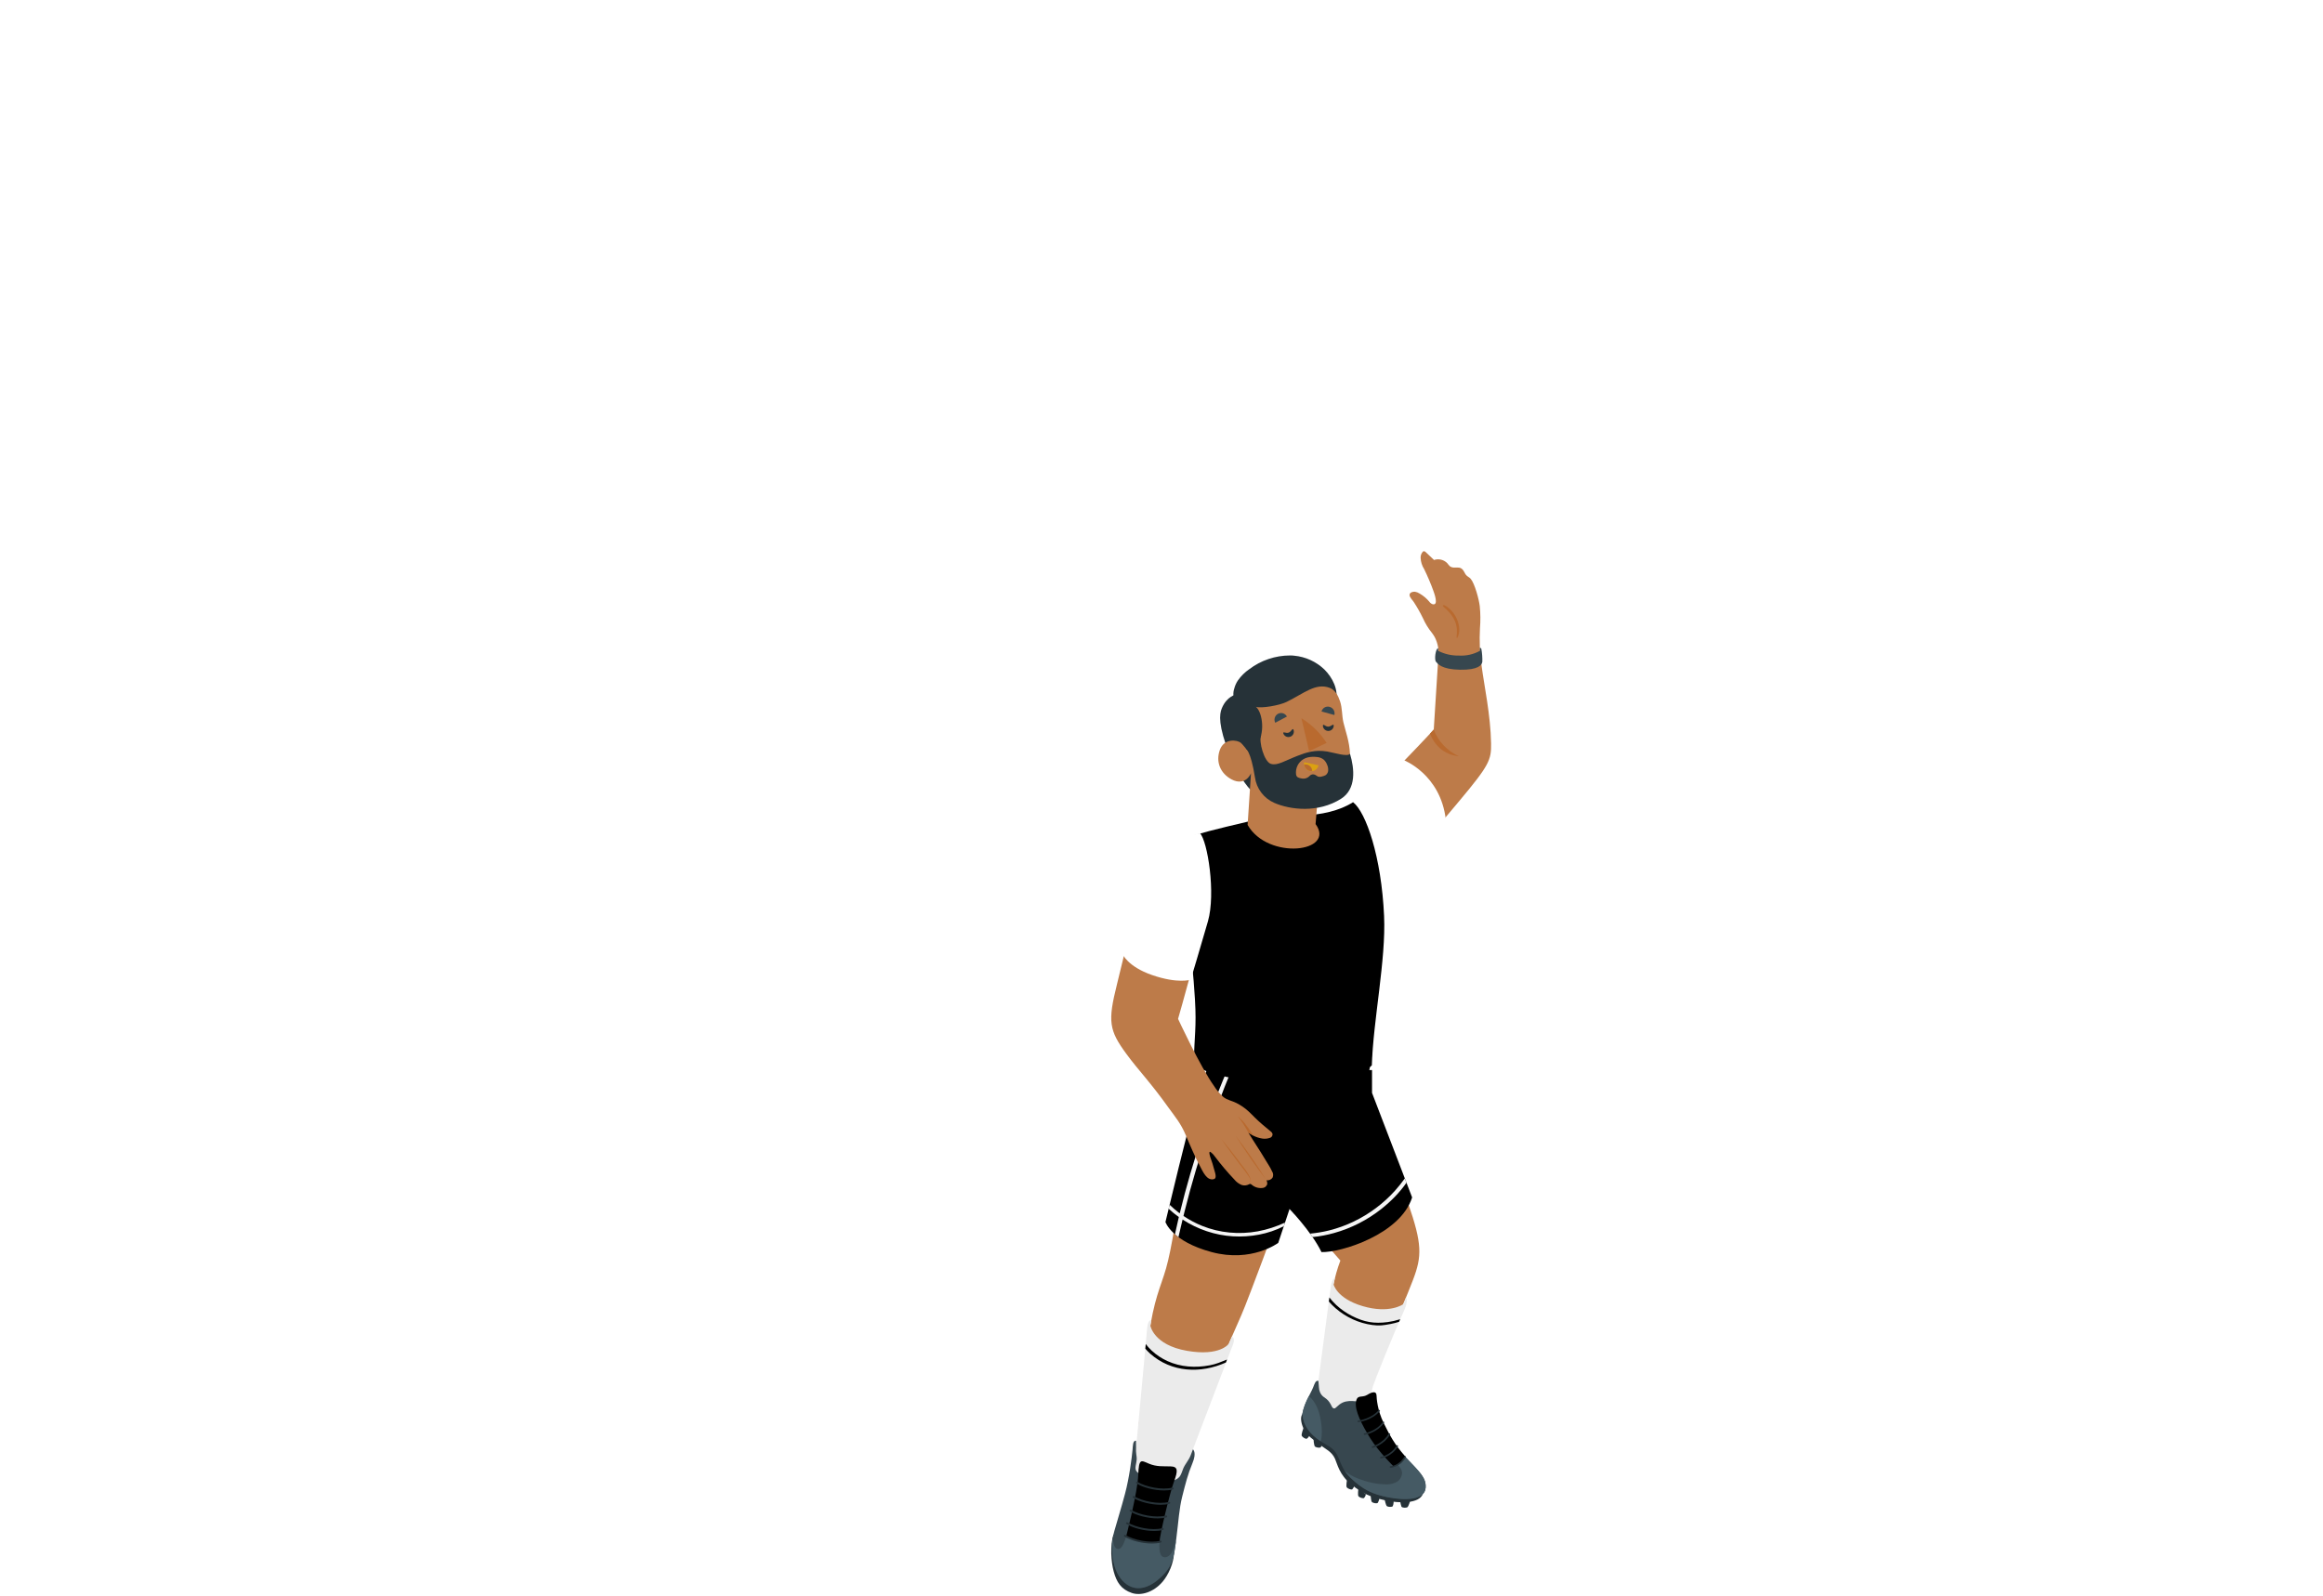 <svg width="809" height="556" viewBox="0 0 809 556" fill="none" xmlns="http://www.w3.org/2000/svg">
<g filter="url(#filter0_d_189_1430)">
<path d="M35.88 126.075V148.5H7.36V68H35.88V100.2H36.915L89.01 68H130.755L77.51 100.545L132.135 148.5H91.425L53.935 115.61H53.015L35.88 126.075ZM136.542 68H162.417V81.8H136.542V68ZM136.542 87.55H162.417V148.5H136.542V87.55ZM216.806 149.65H211.286C196.336 149.65 185.641 147.503 179.201 143.21C172.761 138.917 169.541 131.212 169.541 120.095V115.955C169.541 104.838 172.761 97.133 179.201 92.84C185.641 88.547 196.336 86.4 211.286 86.4H216.806C226.619 86.4 234.554 87.358 240.611 89.275C246.667 91.192 250.999 93.798 253.606 97.095C256.289 100.315 258.052 104.532 258.896 109.745H232.676C231.219 107.752 229.302 106.372 226.926 105.605C224.626 104.762 220.792 104.34 215.426 104.34C207.529 104.34 202.201 105.183 199.441 106.87C196.757 108.48 195.416 111.815 195.416 116.875V119.175C195.416 124.312 196.757 127.685 199.441 129.295C202.124 130.905 207.452 131.71 215.426 131.71C220.792 131.71 224.626 131.327 226.926 130.56C229.302 129.717 231.219 128.298 232.676 126.305H258.896C258.052 131.518 256.289 135.773 253.606 139.07C250.999 142.29 246.667 144.858 240.611 146.775C234.554 148.692 226.619 149.65 216.806 149.65ZM291.343 136.08V148.5H265.468V68H291.343V112.505H292.148L322.968 87.55H354.363L322.393 112.275L357.698 148.5H324.233L303.763 126.88H302.958L291.343 136.08ZM431.001 124.235H391.211V105.49H431.001V124.235ZM535.918 149.65H523.613C503.526 149.65 489.381 146.813 481.178 141.14C472.975 135.467 468.873 125.347 468.873 110.78V105.72C468.873 91.153 472.975 81.033 481.178 75.36C489.381 69.687 503.526 66.85 523.613 66.85H535.918C556.005 66.85 570.15 69.687 578.353 75.36C586.633 81.033 590.773 91.153 590.773 105.72V110.78C590.773 125.347 586.633 135.467 578.353 141.14C570.15 146.813 556.005 149.65 535.918 149.65ZM527.868 129.64H531.663C540.25 129.64 546.69 128.95 550.983 127.57C555.353 126.19 558.228 124.197 559.608 121.59C560.988 118.907 561.678 114.92 561.678 109.63V106.985C561.678 102.998 561.333 99.855 560.643 97.555C559.953 95.178 558.535 93.147 556.388 91.46C554.241 89.697 551.213 88.508 547.303 87.895C543.393 87.205 538.18 86.86 531.663 86.86H527.868C522.655 86.86 518.285 87.09 514.758 87.55C511.231 88.01 508.356 88.7 506.133 89.62C503.91 90.463 502.185 91.767 500.958 93.53C499.808 95.217 499.003 97.095 498.543 99.165C498.16 101.158 497.968 103.765 497.968 106.985V109.63C497.968 114.92 498.62 118.907 499.923 121.59C501.303 124.197 504.14 126.19 508.433 127.57C512.803 128.95 519.281 129.64 527.868 129.64ZM611.12 105.145H596.055V87.55H611.235C611.772 80.113 614.493 75.015 619.4 72.255C624.307 69.418 631.59 68 641.25 68H657.465V82.26H647.23C643.473 82.26 640.79 82.605 639.18 83.295C637.647 83.985 636.88 85.212 636.88 86.975V87.55H663.79C664.327 80.113 667.048 75.015 671.955 72.255C676.862 69.418 684.145 68 693.805 68H710.02V82.26H699.785C695.952 82.26 693.268 82.605 691.735 83.295C690.202 83.985 689.435 85.212 689.435 86.975V87.55H710.02V105.145H689.435V148.5H663.675V105.145H636.88V148.5H611.12V105.145Z" fill="white" fill-opacity="0.1"/>
</g>
<path d="M132.799 163.019V185.444H104.279V104.944H132.799V137.144H133.834L185.929 104.944H227.674L174.429 137.489L229.054 185.444H188.344L150.854 152.554H149.934L132.799 163.019ZM233.461 104.944H259.336V118.744H233.461V104.944ZM233.461 124.494H259.336V185.444H233.461V124.494ZM313.724 186.594H308.204C293.254 186.594 282.559 184.447 276.119 180.154C269.679 175.861 266.459 168.156 266.459 157.039V152.899C266.459 141.782 269.679 134.077 276.119 129.784C282.559 125.491 293.254 123.344 308.204 123.344H313.724C323.538 123.344 331.473 124.302 337.529 126.219C343.586 128.136 347.918 130.742 350.524 134.039C353.208 137.259 354.971 141.476 355.814 146.689H329.594C328.138 144.696 326.221 143.316 323.844 142.549C321.544 141.706 317.711 141.284 312.344 141.284C304.448 141.284 299.119 142.127 296.359 143.814C293.676 145.424 292.334 148.759 292.334 153.819V156.119C292.334 161.256 293.676 164.629 296.359 166.239C299.043 167.849 304.371 168.654 312.344 168.654C317.711 168.654 321.544 168.271 323.844 167.504C326.221 166.661 328.138 165.242 329.594 163.249H355.814C354.971 168.462 353.208 172.717 350.524 176.014C347.918 179.234 343.586 181.802 337.529 183.719C331.473 185.636 323.538 186.594 313.724 186.594ZM388.262 173.024V185.444H362.387V104.944H388.262V149.449H389.067L419.887 124.494H451.282L419.312 149.219L454.617 185.444H421.152L400.682 163.824H399.877L388.262 173.024ZM527.92 161.179H488.13V142.434H527.92V161.179ZM632.837 186.594H620.532C600.445 186.594 586.3 183.757 578.097 178.084C569.894 172.411 565.792 162.291 565.792 147.724V142.664C565.792 128.097 569.894 117.977 578.097 112.304C586.3 106.631 600.445 103.794 620.532 103.794H632.837C652.924 103.794 667.069 106.631 675.272 112.304C683.552 117.977 687.692 128.097 687.692 142.664V147.724C687.692 162.291 683.552 172.411 675.272 178.084C667.069 183.757 652.924 186.594 632.837 186.594ZM624.787 166.584H628.582C637.169 166.584 643.609 165.894 647.902 164.514C652.272 163.134 655.147 161.141 656.527 158.534C657.907 155.851 658.597 151.864 658.597 146.574V143.929C658.597 139.942 658.252 136.799 657.562 134.499C656.872 132.122 655.454 130.091 653.307 128.404C651.16 126.641 648.132 125.452 644.222 124.839C640.312 124.149 635.099 123.804 628.582 123.804H624.787C619.574 123.804 615.204 124.034 611.677 124.494C608.15 124.954 605.275 125.644 603.052 126.564C600.829 127.407 599.104 128.711 597.877 130.474C596.727 132.161 595.922 134.039 595.462 136.109C595.079 138.102 594.887 140.709 594.887 143.929V146.574C594.887 151.864 595.539 155.851 596.842 158.534C598.222 161.141 601.059 163.134 605.352 164.514C609.722 165.894 616.2 166.584 624.787 166.584ZM708.039 142.089H692.974V124.494H708.154C708.69 117.057 711.412 111.959 716.319 109.199C721.225 106.362 728.509 104.944 738.169 104.944H754.384V119.204H744.149C740.392 119.204 737.709 119.549 736.099 120.239C734.565 120.929 733.799 122.156 733.799 123.919V124.494H760.709C761.246 117.057 763.967 111.959 768.874 109.199C773.78 106.362 781.064 104.944 790.724 104.944H806.939V119.204H796.704C792.87 119.204 790.187 119.549 788.654 120.239C787.12 120.929 786.354 122.156 786.354 123.919V124.494H806.939V142.089H786.354V185.444H760.594V142.089H733.799V185.444H708.039V142.089Z" fill="white"/>
<path d="M490.403 419.167C485.945 406.243 475.347 381.408 471.437 374.305H438.987L442.455 411.279L466.796 439.103C462.421 450.65 463.208 461.151 460.735 475.515C461.048 484.381 477.126 482.807 478.352 478.434C478.352 478.434 487.963 456.625 492.099 445.799C495.259 437.524 495.279 433.303 490.403 419.167Z" fill="#BD7B49"/>
<path d="M477.818 380.687L491.785 417.111C487.666 430 466.953 436.364 460.216 436.147C456.619 428.752 448.538 420.546 448.538 420.546C441.077 414.759 424.99 395.776 423.591 372.744H477.818V380.687Z" fill="black"/>
<path d="M456.253 429.726C458.481 429.502 460.682 429.155 462.872 428.606C465.817 427.867 468.694 426.833 471.43 425.516C476.87 422.897 481.809 419.23 485.841 414.732C487.057 413.376 488.181 411.949 489.24 410.474L489.817 411.98C487.405 415.43 484.375 418.494 481.13 421.068C476.255 424.933 470.599 427.838 464.603 429.505C462.175 430.18 459.635 430.685 457.092 430.913C456.816 430.512 456.537 430.117 456.253 429.726Z" fill="#F5F5F5"/>
<path opacity="0.2" d="M440.748 393.082H468.749C467.189 398.891 463.345 402.795 457.533 405.76L450.962 423.17C449.53 421.558 448.538 420.546 448.538 420.546C446.168 418.708 442.927 415.534 439.564 411.326L440.748 393.082Z" fill="black"/>
<path d="M421.371 372.239L462.427 375.876C459.964 384.578 438.145 443.545 433.598 454.969C429.978 464.065 428.527 465.072 417.052 496.009C417.131 497.92 415.937 502.711 414.399 506.857C414.399 506.857 412.296 519.969 401.877 518.507C391.457 517.045 396.196 504.897 396.196 504.897C396.542 499.902 396.331 494.195 397.408 492.566C398.324 479.788 398.613 475.991 399.968 466.055C401.843 452.306 404.15 448.573 406.088 441.819C408.026 435.065 409.88 422.604 412.161 407.253C414.441 391.902 417.349 384.463 421.371 372.239Z" fill="#BD7B49"/>
<path d="M477.818 367C477.818 367 474.923 397.843 454.922 403.654L445.158 432.943C445.158 432.943 435.904 439.887 421.969 436.147C408.035 432.408 405.875 425.674 405.875 425.674C405.875 425.674 414.528 389.476 416.768 382.44C419.19 374.827 422.631 367 422.631 367H477.818Z" fill="black"/>
<path d="M407.321 419.662C408.309 420.616 409.345 421.519 410.439 422.35C410.574 422.452 410.717 422.543 410.853 422.644C411.968 418.042 413.197 413.466 414.516 408.92C417.368 399.086 420.695 389.405 424.454 379.883C425.49 377.259 426.564 374.653 427.693 372.069C428.253 370.787 428.817 369.505 429.418 368.243C429.619 367.822 429.839 367.413 430.051 367H431.126C429.653 370.904 428.018 374.748 426.478 378.626C424.605 383.343 422.852 388.11 421.192 392.907C417.877 402.486 414.973 412.208 412.522 422.045C412.396 422.551 412.275 423.057 412.15 423.563C414.18 424.926 416.343 426.087 418.613 427.004C424.766 429.489 431.533 430.104 438.055 428.913C441.319 428.317 444.496 427.252 447.515 425.873L447.098 427.123C441.71 429.917 435.366 431.006 429.371 430.653C423.138 430.286 417.073 428.211 411.844 424.814C411.4 426.643 410.962 428.472 410.544 430.307C410.497 430.515 410.449 430.723 410.402 430.931C409.957 430.598 409.549 430.27 409.183 429.95C409.61 427.94 410.065 425.936 410.539 423.937C409.294 423.05 408.113 422.08 406.987 421.047C407.092 420.61 407.204 420.147 407.321 419.662Z" fill="#F5F5F5"/>
<path d="M414.615 507.018C414.615 507.018 428.264 471.249 428.806 469.855C429.349 468.461 430.459 466.276 429.012 465.582L427.952 468.046C427.952 468.046 424.982 472.564 413.35 470.532C401.718 468.499 400.619 461.756 400.619 461.756L400.947 459.904C400.947 459.904 399.7 459.331 399.44 463.27C399.264 465.953 395.641 504.351 395.641 504.351L394.45 511.264C394.45 511.264 395.342 516.058 402.699 517.078C410.056 518.097 412.457 513.652 412.457 513.652L414.615 507.018Z" fill="#EBEBEB"/>
<path d="M399.013 468.173C399.618 468.97 400.288 469.72 401.015 470.405C402.641 471.938 404.544 473.187 406.576 474.115C411.189 476.222 416.367 476.521 421.308 475.58C423.638 475.136 425.107 474.454 427.332 473.575C427.202 473.902 427.065 474.246 426.922 474.607C418.132 478.557 408.004 478.106 400.575 471.544C399.963 471.004 399.402 470.413 398.865 469.8C398.917 469.23 398.967 468.686 399.013 468.173Z" fill="black"/>
<path d="M479.041 491.587C479.041 491.587 476.672 487.668 478.167 482.783C478.707 481.019 485.097 465.066 488.657 457.268C490.031 454.258 490.107 452.936 489.681 451.885L488.696 454.29C488.696 454.29 483.972 457.777 474.465 454.943C465.489 452.267 464.409 447.362 464.409 447.362L464.93 445.088C464.93 445.088 463.807 445.43 463.456 448.215C463.172 450.477 459.486 478.139 459.14 480.972C458.869 483.202 457.937 487.4 458.074 487.611C458.211 487.822 460.174 495.238 467.249 495.942C474.324 496.645 479.041 491.587 479.041 491.587Z" fill="#EBEBEB"/>
<path d="M462.966 451.957C463.692 452.88 464.468 453.762 465.352 454.581C466.987 456.096 468.834 457.375 470.82 458.385C475.063 460.542 478.567 461.158 483.276 460.528C484.686 460.339 486.079 460.022 487.433 459.584C487.504 459.561 487.574 459.532 487.645 459.508C487.509 459.812 487.37 460.122 487.228 460.44C486.272 460.741 485.302 461.002 484.317 461.185C481.759 461.659 480.498 461.896 477.919 461.545C473.201 460.903 468.765 458.854 465.163 455.748C464.312 455.013 463.522 454.211 462.78 453.367C462.845 452.872 462.908 452.397 462.966 451.957Z" fill="black"/>
<path d="M453.957 497.41C453.957 497.41 453.078 499.709 453.352 500.164C453.627 500.62 454.478 501.199 455.038 501.201C455.804 500.681 456.002 500.031 456.002 500.031L453.957 497.41Z" fill="#263238"/>
<path d="M457.427 501.148C457.427 501.148 457.548 503.607 457.982 503.913C458.417 504.219 459.429 504.407 459.942 504.184C460.434 503.399 460.354 502.725 460.354 502.725L457.427 501.148Z" fill="#263238"/>
<path d="M469.128 515.304C469.128 515.304 468.681 517.725 469.034 518.123C469.387 518.521 470.33 518.936 470.88 518.836C471.539 518.185 471.615 517.51 471.615 517.51L469.128 515.304Z" fill="#263238"/>
<path d="M473.082 518.411C473.082 518.411 472.744 520.849 473.114 521.231C473.484 521.613 474.444 521.985 474.99 521.861C475.619 521.181 475.665 520.504 475.665 520.504L473.082 518.411Z" fill="#263238"/>
<path d="M477.326 520.472C477.326 520.472 477.392 522.932 477.82 523.248C478.248 523.565 479.256 523.775 479.773 523.563C480.283 522.79 480.453 521.661 480.453 521.661L477.326 520.472Z" fill="#263238"/>
<path d="M482.153 522.011C482.153 522.011 482.574 524.436 483.043 524.687C483.512 524.938 484.54 525 485.021 524.716C485.413 523.877 485.346 522.698 485.346 522.698L482.153 522.011Z" fill="#263238"/>
<path d="M491.199 522.469C491.199 522.469 490.563 524.847 490.073 525.055C489.584 525.263 488.554 525.233 488.1 524.907C487.784 524.036 487.609 522.872 487.609 522.872L491.199 522.469Z" fill="#263238"/>
<path d="M453.534 492.635C452.563 493.937 453.445 496.699 454.16 497.981C455.517 500.417 457.291 501.359 459.47 503.098C461.55 504.757 463.769 505.571 464.924 508.141C465.741 509.96 466.421 513.718 470.538 517.054C474.655 520.389 477.273 521.462 482.364 522.606C487.455 523.751 494.215 523.785 495.499 520.434L485.279 513.664C478.787 509.363 472.295 505.063 465.803 500.762C463.133 498.993 460.462 497.224 457.792 495.455C456.903 494.866 456.015 494.278 455.127 493.689C454.839 493.499 454.056 492.751 453.702 492.746C453.654 492.745 453.571 492.65 453.534 492.635Z" fill="#263238"/>
<path d="M459.141 480.972C458.15 480.858 457.935 481.696 457.259 483.394C456.449 485.429 454.177 488.693 453.535 492.635C454.006 497.431 457.061 500.611 462.21 503.425C467.359 506.239 465.622 510.226 470.141 514.604C474.661 518.982 478.066 520.486 483.249 521.535C489.225 522.744 496.199 522.623 496.484 518.206C496.734 514.349 494.008 512.456 487.047 505.003C482.843 500.502 480.188 496.113 479.225 493.444C478.004 490.059 478.251 488.847 478.251 488.847C476.295 488.261 474.09 488.323 472.059 488.11C470.543 487.951 468.95 487.939 467.566 488.579C466.754 488.955 466.056 489.538 465.413 490.16C465.19 490.376 464.939 490.612 464.629 490.612C464.169 490.612 463.894 490.118 463.696 489.703C463.275 488.82 462.743 487.968 461.99 487.343C461.61 487.028 461.18 486.777 460.802 486.46C459.85 485.663 459.366 484.448 459.323 483.211C459.316 482.998 459.141 480.972 459.141 480.972Z" fill="#37474F"/>
<path d="M496.484 518.206C496.703 514.818 494.625 512.943 489.399 507.486C489.243 507.655 489.093 507.83 488.933 507.996C488.479 508.466 487.61 509.621 486.676 510.171C487.491 510.933 488.172 511.957 488.262 512.769C488.383 513.865 487.73 515.314 486.717 516.022C485.803 516.661 484.132 517.101 483.029 517.08C479.021 517.002 476.095 516.256 472.722 514.947C471.244 514.374 469.668 513.484 468.243 512.291C468.727 513.047 469.331 513.819 470.141 514.604C474.661 518.983 478.066 520.487 483.249 521.535C489.225 522.745 496.199 522.623 496.484 518.206Z" fill="#455A64"/>
<path d="M485.338 510.793C485.338 510.793 480.248 505.854 477.239 501.05C474.23 496.245 471.837 491.419 472.211 488.492C472.584 485.566 474.26 487.032 476.085 485.915C477.955 484.77 479.342 484.479 479.393 486.129C479.42 487.024 479.658 491.205 481.887 495.704C484.117 500.203 485.596 503.003 489.374 507.315C489.374 507.315 488.091 510.049 485.338 510.793Z" fill="black"/>
<path d="M483.995 510.883C483.965 510.937 483.957 511.001 483.975 511.064C484.015 511.204 484.171 511.29 484.322 511.257C484.515 511.215 487.556 511.158 489.614 507.594L489.617 507.59C489.685 507.465 489.631 507.31 489.493 507.241C489.354 507.172 489.183 507.217 489.11 507.344C487.167 510.707 484.222 510.741 484.178 510.751C484.095 510.769 484.03 510.819 483.995 510.883Z" fill="#263238"/>
<path d="M480.662 507.647C480.632 507.701 480.624 507.764 480.642 507.827C480.681 507.967 480.837 508.054 480.988 508.02C481.182 507.978 484.803 507.367 486.862 503.802L486.865 503.798C486.933 503.673 486.879 503.518 486.741 503.449C486.602 503.38 486.431 503.425 486.358 503.552C484.419 506.91 480.889 507.505 480.844 507.515C480.762 507.533 480.697 507.583 480.662 507.647Z" fill="#263238"/>
<path d="M477.758 503.964C477.728 504.017 477.72 504.081 477.738 504.145C477.778 504.285 477.933 504.371 478.084 504.337C478.278 504.296 482.071 503.234 484.13 499.67L484.132 499.666C484.2 499.54 484.146 499.385 484.009 499.317C483.87 499.247 483.698 499.293 483.626 499.419C481.686 502.777 477.985 503.822 477.94 503.832C477.857 503.85 477.793 503.9 477.758 503.964Z" fill="#263238"/>
<path d="M474.958 499.419C474.924 499.471 474.91 499.534 474.924 499.598C474.953 499.74 475.102 499.835 475.256 499.811C475.452 499.782 479.719 499.02 482.04 495.598L482.043 495.593C482.121 495.473 482.078 495.316 481.946 495.238C481.812 495.161 481.638 495.195 481.555 495.316C479.368 498.541 475.194 499.292 475.15 499.299C475.065 499.312 474.997 499.357 474.958 499.419Z" fill="#263238"/>
<path d="M472.798 494.976C472.76 495.025 472.74 495.086 472.747 495.151C472.763 495.295 472.902 495.402 473.058 495.391C473.257 495.377 477.893 494.75 480.544 491.538L480.547 491.535C480.636 491.421 480.609 491.261 480.484 491.174C480.359 491.085 480.181 491.106 480.087 491.22C477.589 494.246 473.047 494.869 473.001 494.873C472.916 494.879 472.844 494.918 472.798 494.976Z" fill="#263238"/>
<path d="M453.535 492.635C453.933 496.684 456.178 499.58 459.965 502.078C460.5 499.937 460.406 497.632 460.079 495.428C459.727 493.058 459.114 490.681 457.843 488.65C457.297 487.777 456.61 486.981 455.825 486.312C454.923 488.086 453.926 490.232 453.535 492.635Z" fill="#455A64"/>
<path d="M408.841 540.707C408.841 544.487 406.84 548.662 404.909 550.938C401.707 554.712 397.276 555.942 394.171 554.892C390.402 553.617 388.858 551.109 387.854 547.409C386.943 544.056 386.543 538.335 387.771 534.522L408.841 540.707Z" fill="#263238"/>
<path d="M411.736 521.226C410.627 525.595 410.457 529.774 409.658 535.926C408.852 542.136 408.524 545.336 404.519 549.19C397.226 556.207 391.697 552.892 389.174 548.102C387.407 544.749 386.521 538.866 388.086 533.285C389.455 528.399 390.198 526.304 391.796 520.335C393.287 514.766 394.155 507.828 394.421 504.965C394.54 503.68 394.484 501.714 395.638 501.859L395.641 504.351C395.481 505.949 395.925 507.325 395.87 508.311C395.787 509.803 395.081 511.423 395.692 512.343C396.479 513.525 397.995 513.923 399.355 514.332C401.023 514.833 402.651 515.483 404.361 515.817C406.07 516.152 407.911 516.149 409.476 515.384C409.909 515.172 410.318 514.902 410.645 514.548C411.416 513.712 411.641 512.525 412.094 511.482C412.801 509.857 413.992 508.663 414.616 507.018L415.441 504.856C415.441 504.856 416.882 505.849 415.266 509.716C413.651 513.583 412.883 516.705 411.736 521.226Z" fill="#37474F"/>
<path d="M389.174 548.102C387.64 545.191 386.772 540.374 387.593 535.503C387.625 537.136 387.901 538.965 388.863 539.429C390.296 540.121 391.235 538.376 392.191 535.219C392.191 535.219 400.809 536.939 403.813 537.165C403.813 537.165 403.505 539.56 404.115 541.21C404.395 541.969 404.81 542.415 405.618 542.448C407.051 542.507 408.072 541.07 408.568 539.724C408.958 538.667 409.282 537.6 409.58 536.527C408.827 542.341 408.391 545.464 404.518 549.19C397.226 556.208 391.697 552.892 389.174 548.102Z" fill="#455A64"/>
<path d="M403.813 537.165C397.224 538.183 392.191 535.219 392.191 535.219C392.191 535.219 396.164 519.851 396.394 513.864C396.624 507.877 397.33 508.671 400.086 509.83C402.841 510.989 405.041 510.714 407.652 510.793C410.262 510.873 410.291 512.24 408.841 516.11C407.391 519.98 403.813 534.993 403.813 537.165Z" fill="black"/>
<path d="M391.492 534.795C391.59 534.637 391.798 534.592 391.954 534.688C394.74 536.419 400.531 537.637 404.112 536.673C404.293 536.625 404.475 536.731 404.523 536.909C404.571 537.088 404.466 537.273 404.287 537.321C403.373 537.566 402.321 537.677 401.212 537.677C397.781 537.677 393.794 536.621 391.599 535.257C391.442 535.16 391.394 534.953 391.492 534.795ZM392.328 530.884C392.17 530.787 392.122 530.58 392.22 530.422C392.319 530.264 392.527 530.218 392.682 530.315C395.469 532.046 401.26 533.265 404.84 532.3C405.024 532.252 405.203 532.358 405.252 532.536C405.3 532.715 405.194 532.9 405.015 532.948C404.101 533.193 403.05 533.304 401.94 533.304C398.51 533.304 394.523 532.248 392.328 530.884ZM393.539 526.492C393.382 526.394 393.334 526.187 393.432 526.03C393.53 525.872 393.738 525.826 393.894 525.923C396.68 527.654 402.471 528.871 406.052 527.907C406.233 527.861 406.415 527.966 406.464 528.144C406.512 528.323 406.406 528.507 406.227 528.556C405.312 528.802 404.26 528.912 403.151 528.912C399.72 528.912 395.733 527.856 393.539 526.492ZM394.608 521.748C394.451 521.65 394.403 521.443 394.501 521.286C394.6 521.128 394.808 521.081 394.963 521.178C397.749 522.911 403.541 524.126 407.121 523.163C407.302 523.116 407.485 523.222 407.533 523.4C407.581 523.579 407.475 523.763 407.296 523.811C406.381 524.058 405.33 524.168 404.22 524.168C400.789 524.168 396.802 523.112 394.608 521.748ZM395.796 516.76C395.638 516.662 395.59 516.455 395.688 516.298C395.787 516.14 395.995 516.094 396.15 516.19C398.935 517.923 404.728 519.138 408.308 518.175C408.489 518.127 408.672 518.234 408.72 518.412C408.768 518.591 408.662 518.775 408.483 518.823C407.569 519.07 406.517 519.18 405.406 519.18C401.975 519.18 397.989 518.124 395.796 516.76Z" fill="#263238"/>
<path d="M512.178 201.62C511.668 201.03 511.008 200.84 510.538 200.25C510.068 199.66 509.878 198.95 509.358 198.39C508.568 197.55 507.808 197.7 506.488 197.7C505.967 197.72 505.452 197.584 505.008 197.31C504.639 196.963 504.304 196.581 504.008 196.17C503.424 195.571 502.682 195.149 501.868 194.953C501.055 194.757 500.202 194.794 499.408 195.06C498.238 193.97 497.658 193.42 496.518 192.32C496.347 192.134 496.111 192.019 495.858 192C495.778 192.008 495.7 192.033 495.631 192.075C495.562 192.116 495.503 192.173 495.458 192.24C494.964 192.817 494.706 193.56 494.738 194.32C494.798 195.716 495.226 197.072 495.978 198.25C497.188 200.732 498.266 203.275 499.208 205.87C499.438 206.56 501.208 211.17 498.818 210.44C498.381 210.252 498.006 209.943 497.738 209.55C496.796 208.436 495.67 207.493 494.408 206.76C493.915 206.437 493.36 206.22 492.778 206.12C492.088 206.04 490.908 206.34 490.888 207.21C490.868 208.08 491.968 209.09 492.348 209.69C493.538 211.51 494.61 213.404 495.558 215.36C496.375 217.203 497.435 218.928 498.708 220.49C499.08 220.981 499.414 221.499 499.708 222.04C500.77 224.146 501.187 226.518 500.908 228.86C500.648 232.67 499.318 254.12 499.318 254.12C499.318 254.12 497.668 256.06 486.508 267.62C475.938 278.62 471.088 280.55 463.878 290.07L480.878 311.58L508.278 278.92C518.708 266.49 519.378 264.65 519.278 258.95C519.098 248.95 516.898 239.02 515.948 231.74C515.357 227.484 515.176 223.181 515.408 218.89C515.616 216.303 515.593 213.703 515.338 211.12C515.068 208.84 513.608 203.3 512.178 201.62Z" fill="#BD7B49"/>
<path d="M505.708 213C505.301 212.521 504.849 212.083 504.358 211.69C503.933 211.283 503.425 210.973 502.868 210.78C502.678 210.78 502.318 210.87 502.478 211.11C502.844 211.544 503.257 211.936 503.708 212.28C504.098 212.65 504.478 213.03 504.838 213.44C505.55 214.259 506.143 215.175 506.598 216.16C507.023 217.109 507.28 218.124 507.358 219.16C507.4 220.128 507.367 221.097 507.258 222.06C507.258 222.14 507.428 222.31 507.498 222.2C508.608 220.37 508.258 217.83 507.498 215.92C507.072 214.852 506.467 213.864 505.708 213Z" fill="#B96A2F"/>
<path d="M499.298 254.16C500.877 258.258 504.001 261.572 507.998 263.39C505.586 263.194 503.298 262.235 501.468 260.65C499.92 259.263 498.732 257.519 498.008 255.57L499.298 254.16Z" fill="#B96A2F"/>
<path d="M500.829 225.8C499.949 225.87 499.449 229.8 500.089 230.51C500.729 231.22 501.979 233.17 508.419 233.29C514.859 233.41 516.069 231.65 516.229 230.53C516.276 229.016 516.162 227.5 515.889 226.01C515.848 225.903 515.779 225.81 515.689 225.739C515.599 225.669 515.492 225.624 515.379 225.61V226.72C513.136 227.949 510.591 228.518 508.039 228.36C505.561 228.41 503.109 227.85 500.899 226.73L500.829 225.8Z" fill="#37474F"/>
<path d="M458.818 293.64C460.678 291.64 465.408 283.54 471.268 279.44C475.908 276.2 488.798 264.76 488.798 264.76C488.798 264.76 501.638 269.61 503.518 285.49C491.188 300.92 482.658 308.8 480.228 320.89L458.818 293.64Z" fill="white"/>
<path d="M413.918 291.67C413.918 291.67 410.398 310.18 413.918 326.75C414.748 330.57 415.668 340.02 416.148 348.1C416.748 358.1 415.908 360.41 415.748 371.1C415.748 371.1 427.538 378.62 454.118 376.61C474.988 375.04 477.75 371.1 477.75 371.1C478.23 355.38 482.708 334.27 482.018 319.09C481.088 298.4 475.728 282.96 471.218 279.43C466.488 282.43 460.218 283.87 453.168 284.09C453.168 284.09 442.248 284.42 434.508 286.22C423.938 288.7 416.328 290.61 413.918 291.67Z" fill="black"/>
<path d="M430.509 241.91C430.509 241.91 427.249 242.47 425.509 246.72C424.619 248.85 424.209 252.63 428.209 262.92C429.747 266.943 431.892 270.706 434.569 274.08C435.375 275.187 436.573 275.945 437.919 276.2L436.919 268.09L436.029 262.49C436.029 262.49 440.309 257.89 440.319 253.78C440.319 248.49 437.939 245.78 437.939 245.78L430.509 241.91Z" fill="#263238"/>
<path d="M429.548 242.25C429.479 241.425 429.581 240.594 429.848 239.81C430.117 238.788 430.56 237.821 431.158 236.95C432.223 235.451 433.543 234.151 435.059 233.11C439.146 230.013 444.13 228.332 449.259 228.32C449.739 228.32 450.208 228.32 450.678 228.4C454.654 228.76 458.387 230.467 461.259 233.24C464.059 236.03 466.208 240.24 465.258 244.3C465.028 245.3 464.438 247.73 463.468 248.08C462.656 248.219 461.829 248.253 461.009 248.18L458.658 248.3L447.339 248.84L438.119 249.27L437.779 249L432.098 244.49C431.448 243.98 430.009 243.23 429.619 242.49C429.586 242.413 429.562 242.333 429.548 242.25Z" fill="#263238"/>
<path d="M428.899 271.49C433.819 274.06 435.669 269.35 435.669 269.35L434.489 287.35C441.629 299.77 465.299 296.86 458.159 287.05L458.819 278.98C460.071 278.827 461.31 278.586 462.529 278.26C466.289 277.26 468.529 275.32 469.249 271.17C469.792 268.348 470.09 265.484 470.139 262.61C469.989 258.34 468.559 254.61 467.849 251.61C467.279 249.15 467.509 246.79 466.679 244.27C466.039 242.35 464.959 240.27 463.019 239.58C458.209 237.82 454.269 241.42 448.109 244.48C445.559 245.75 439.169 246.82 437.399 246.21C439.869 248.39 440.589 255.98 437.599 259.38C437.254 260.167 436.766 260.883 436.159 261.49C434.869 262.82 433.429 259.87 432.159 258.78C430.889 257.69 426.339 257.07 424.829 261.2C423.319 265.33 424.959 269.38 428.899 271.49Z" fill="#BD7B49"/>
<path d="M458.818 278.91C453.818 279.37 449.268 279.2 446.188 278.28C443.108 277.36 440.098 273.7 438.858 269.91C439.158 273.03 441.028 278.64 445.858 280.28C450.688 281.92 455.358 281.48 458.658 281.23L458.818 278.91Z" fill="#B96A2F"/>
<path d="M439.209 255.96C438.259 258.35 440.299 265.39 442.589 266.08C444.879 266.77 447.239 265.08 451.919 263.26C454.919 262.09 458.009 261.09 462.209 261.78C464.529 262.16 469.429 263.78 470.139 262.54C471.709 267.77 472.419 274.86 466.999 278.26C459.089 283.26 449.349 282.1 443.759 279.66C441.969 278.872 440.412 277.638 439.235 276.077C438.059 274.515 437.302 272.678 437.039 270.74C435.559 261.4 433.819 260.74 433.819 260.74L439.209 255.96Z" fill="#263238"/>
<path d="M462.389 266.95C462.319 266.76 462.249 266.57 462.169 266.38C461.917 265.686 461.498 265.064 460.949 264.57C460.311 264.075 459.543 263.776 458.739 263.71C456.509 263.45 454.219 263.71 452.659 265.51C452.153 266.088 451.777 266.766 451.555 267.501C451.332 268.236 451.269 269.009 451.369 269.77C451.509 270.77 452.249 270.97 453.169 271.14C453.683 271.269 454.223 271.259 454.732 271.111C455.242 270.964 455.703 270.684 456.069 270.3C456.297 270.021 456.615 269.829 456.969 269.758C457.323 269.687 457.69 269.741 458.009 269.91C458.329 270.135 458.663 270.339 459.009 270.52C459.492 270.636 459.999 270.612 460.469 270.45C460.907 270.368 461.326 270.208 461.709 269.98C461.968 269.778 462.179 269.52 462.326 269.226C462.473 268.932 462.553 268.609 462.559 268.28C462.577 267.83 462.52 267.381 462.389 266.95Z" fill="#BD7B49"/>
<path d="M448.178 249.6L444.108 251.76C443.827 251.211 443.775 250.572 443.962 249.984C444.149 249.396 444.561 248.906 445.108 248.62C445.646 248.346 446.27 248.295 446.845 248.479C447.42 248.662 447.899 249.065 448.178 249.6Z" fill="#37474F"/>
<path d="M464.709 249.07L460.229 247.83C460.304 247.538 460.437 247.263 460.62 247.023C460.803 246.783 461.032 246.582 461.294 246.432C461.556 246.282 461.845 246.186 462.145 246.15C462.444 246.113 462.748 246.137 463.039 246.22C463.633 246.384 464.14 246.774 464.452 247.306C464.764 247.838 464.856 248.471 464.709 249.07Z" fill="#37474F"/>
<path d="M450.509 254.3C450.169 253.3 449.769 254.85 448.789 255.2C447.809 255.55 446.609 254.6 446.949 255.56C447.131 256.012 447.481 256.375 447.925 256.575C448.369 256.776 448.873 256.797 449.332 256.634C449.791 256.472 450.169 256.138 450.389 255.703C450.608 255.269 450.651 254.766 450.509 254.3Z" fill="#263238"/>
<path d="M464.479 252.82C464.479 251.82 463.599 253.11 462.559 253.12C461.519 253.13 460.708 251.85 460.708 252.86C460.743 253.336 460.957 253.782 461.307 254.107C461.656 254.432 462.116 254.613 462.593 254.613C463.071 254.613 463.531 254.432 463.88 254.107C464.23 253.782 464.444 253.336 464.479 252.86V252.82Z" fill="#263238"/>
<path d="M453.219 250.18L455.909 261.67L461.999 258.78C459.759 255.287 456.757 252.347 453.219 250.18Z" fill="#B96A2F"/>
<path d="M454.179 265.49L459.179 266.59C459.046 267.253 458.655 267.836 458.093 268.211C457.53 268.586 456.842 268.723 456.179 268.59C455.505 268.439 454.918 268.03 454.544 267.45C454.17 266.87 454.039 266.166 454.179 265.49Z" fill="#DBA111"/>
<path d="M454.779 266.28C454.573 266.255 454.365 266.255 454.159 266.28C454.21 266.822 454.431 267.334 454.79 267.743C455.149 268.153 455.628 268.439 456.159 268.56C456.43 268.605 456.707 268.605 456.979 268.56C456.972 267.971 456.74 267.407 456.331 266.984C455.922 266.56 455.367 266.308 454.779 266.28Z" fill="#B96A2F"/>
<path d="M442.988 408C442.699 407.354 442.365 406.729 441.988 406.13C440.258 403.24 437.919 399.48 436.309 397.04C435.909 396.42 435.308 395.47 434.748 394.52C435.278 394.85 435.749 395.23 436.339 395.52C437.358 396.058 438.46 396.423 439.598 396.6C440.464 396.738 441.349 396.662 442.179 396.38C442.472 396.313 442.732 396.145 442.915 395.906C443.098 395.666 443.191 395.371 443.179 395.07C443.078 394.658 442.824 394.301 442.468 394.07C440.608 392.52 438.738 391.01 437.018 389.3C436.268 388.56 435.549 387.79 434.759 387.08C433.499 385.929 432.086 384.96 430.559 384.2C429.049 383.45 427.468 383.2 426.128 382.2C424.808 381.041 423.666 379.693 422.738 378.2C418.028 371.65 410.268 354.91 410.268 354.91C410.268 354.91 411.968 349.21 417.268 329.38C419.268 321.86 423.268 306.3 417.608 291.15C404.228 294.94 400.609 298.31 396.289 313.69C393.869 322.26 391.288 333.69 388.998 342.85C385.758 355.8 386.168 358.85 392.378 367.26C396.458 372.82 400.618 376.96 406.988 385.9C409.148 388.9 411.228 391.27 412.988 395.49C414.438 398.97 416.308 403.27 417.988 406.37C418.838 407.95 420.249 411.37 422.679 410.75C422.866 410.703 423.037 410.602 423.169 410.46C423.709 409.75 422.958 407.87 422.768 407.11C422.455 405.872 422.071 404.654 421.619 403.46C421.519 403.22 420.679 400.71 421.619 401.31C422.172 401.719 422.653 402.22 423.039 402.79C425.162 405.615 427.446 408.316 429.878 410.88C430.564 411.728 431.456 412.386 432.468 412.79C433.302 413.04 434.201 412.95 434.968 412.54C435.088 412.458 435.225 412.407 435.369 412.39C435.58 412.418 435.775 412.521 435.919 412.68C436.416 413.107 436.995 413.429 437.621 413.625C438.247 413.821 438.906 413.887 439.559 413.82C440.012 413.801 440.446 413.628 440.789 413.33C441.469 412.65 441.459 412.09 441.089 411.14C441.485 411.195 441.89 411.139 442.257 410.979C442.624 410.818 442.94 410.559 443.169 410.23C443.339 409.876 443.412 409.482 443.38 409.091C443.348 408.699 443.213 408.323 442.988 408Z" fill="#BD7B49"/>
<path d="M435.259 412.16C436.119 410.83 434.369 409.21 433.699 408.1L430.839 404.38C428.979 401.88 427.109 399.38 425.369 396.77C427.369 399.15 429.299 401.64 431.199 404.12C432.199 405.74 436.779 410.49 435.259 412.12V412.16Z" fill="#B96A2F"/>
<path d="M440.928 410.94C437.142 405.98 433.592 400.85 430.278 395.55C434.078 400.51 437.628 405.64 440.928 410.94Z" fill="#B96A2F"/>
<path d="M436.348 395.49L436.518 395.57C435.758 394.5 435.058 393.32 434.048 392.03C433.179 390.842 432.172 389.761 431.048 388.81C432.438 390.596 433.669 392.5 434.728 394.5C435.288 394.85 435.798 395.23 436.348 395.49Z" fill="#B96A2F"/>
<path d="M417.889 290.22C404.089 293.22 400.099 297.98 397.499 306.9C394.149 318.41 390.869 332.24 390.869 332.24C390.869 332.24 392.629 336.68 401.209 339.64C410.209 342.76 414.669 341.27 414.669 341.27C414.669 341.27 418.479 328.62 420.669 320.94C423.449 311.21 420.559 292.99 417.889 290.22Z" fill="white"/>
<defs>
<filter id="filter0_d_189_1430" x="-4" y="0" width="720" height="205" filterUnits="userSpaceOnUse" color-interpolation-filters="sRGB">
<feFlood flood-opacity="0" result="BackgroundImageFix"/>
<feColorMatrix in="SourceAlpha" type="matrix" values="0 0 0 0 0 0 0 0 0 0 0 0 0 0 0 0 0 0 127 0" result="hardAlpha"/>
<feOffset dy="4"/>
<feGaussianBlur stdDeviation="2"/>
<feComposite in2="hardAlpha" operator="out"/>
<feColorMatrix type="matrix" values="0 0 0 0 0 0 0 0 0 0 0 0 0 0 0 0 0 0 0.25 0"/>
<feBlend mode="normal" in2="BackgroundImageFix" result="effect1_dropShadow_189_1430"/>
<feBlend mode="normal" in="SourceGraphic" in2="effect1_dropShadow_189_1430" result="shape"/>
</filter>
</defs>
</svg>
